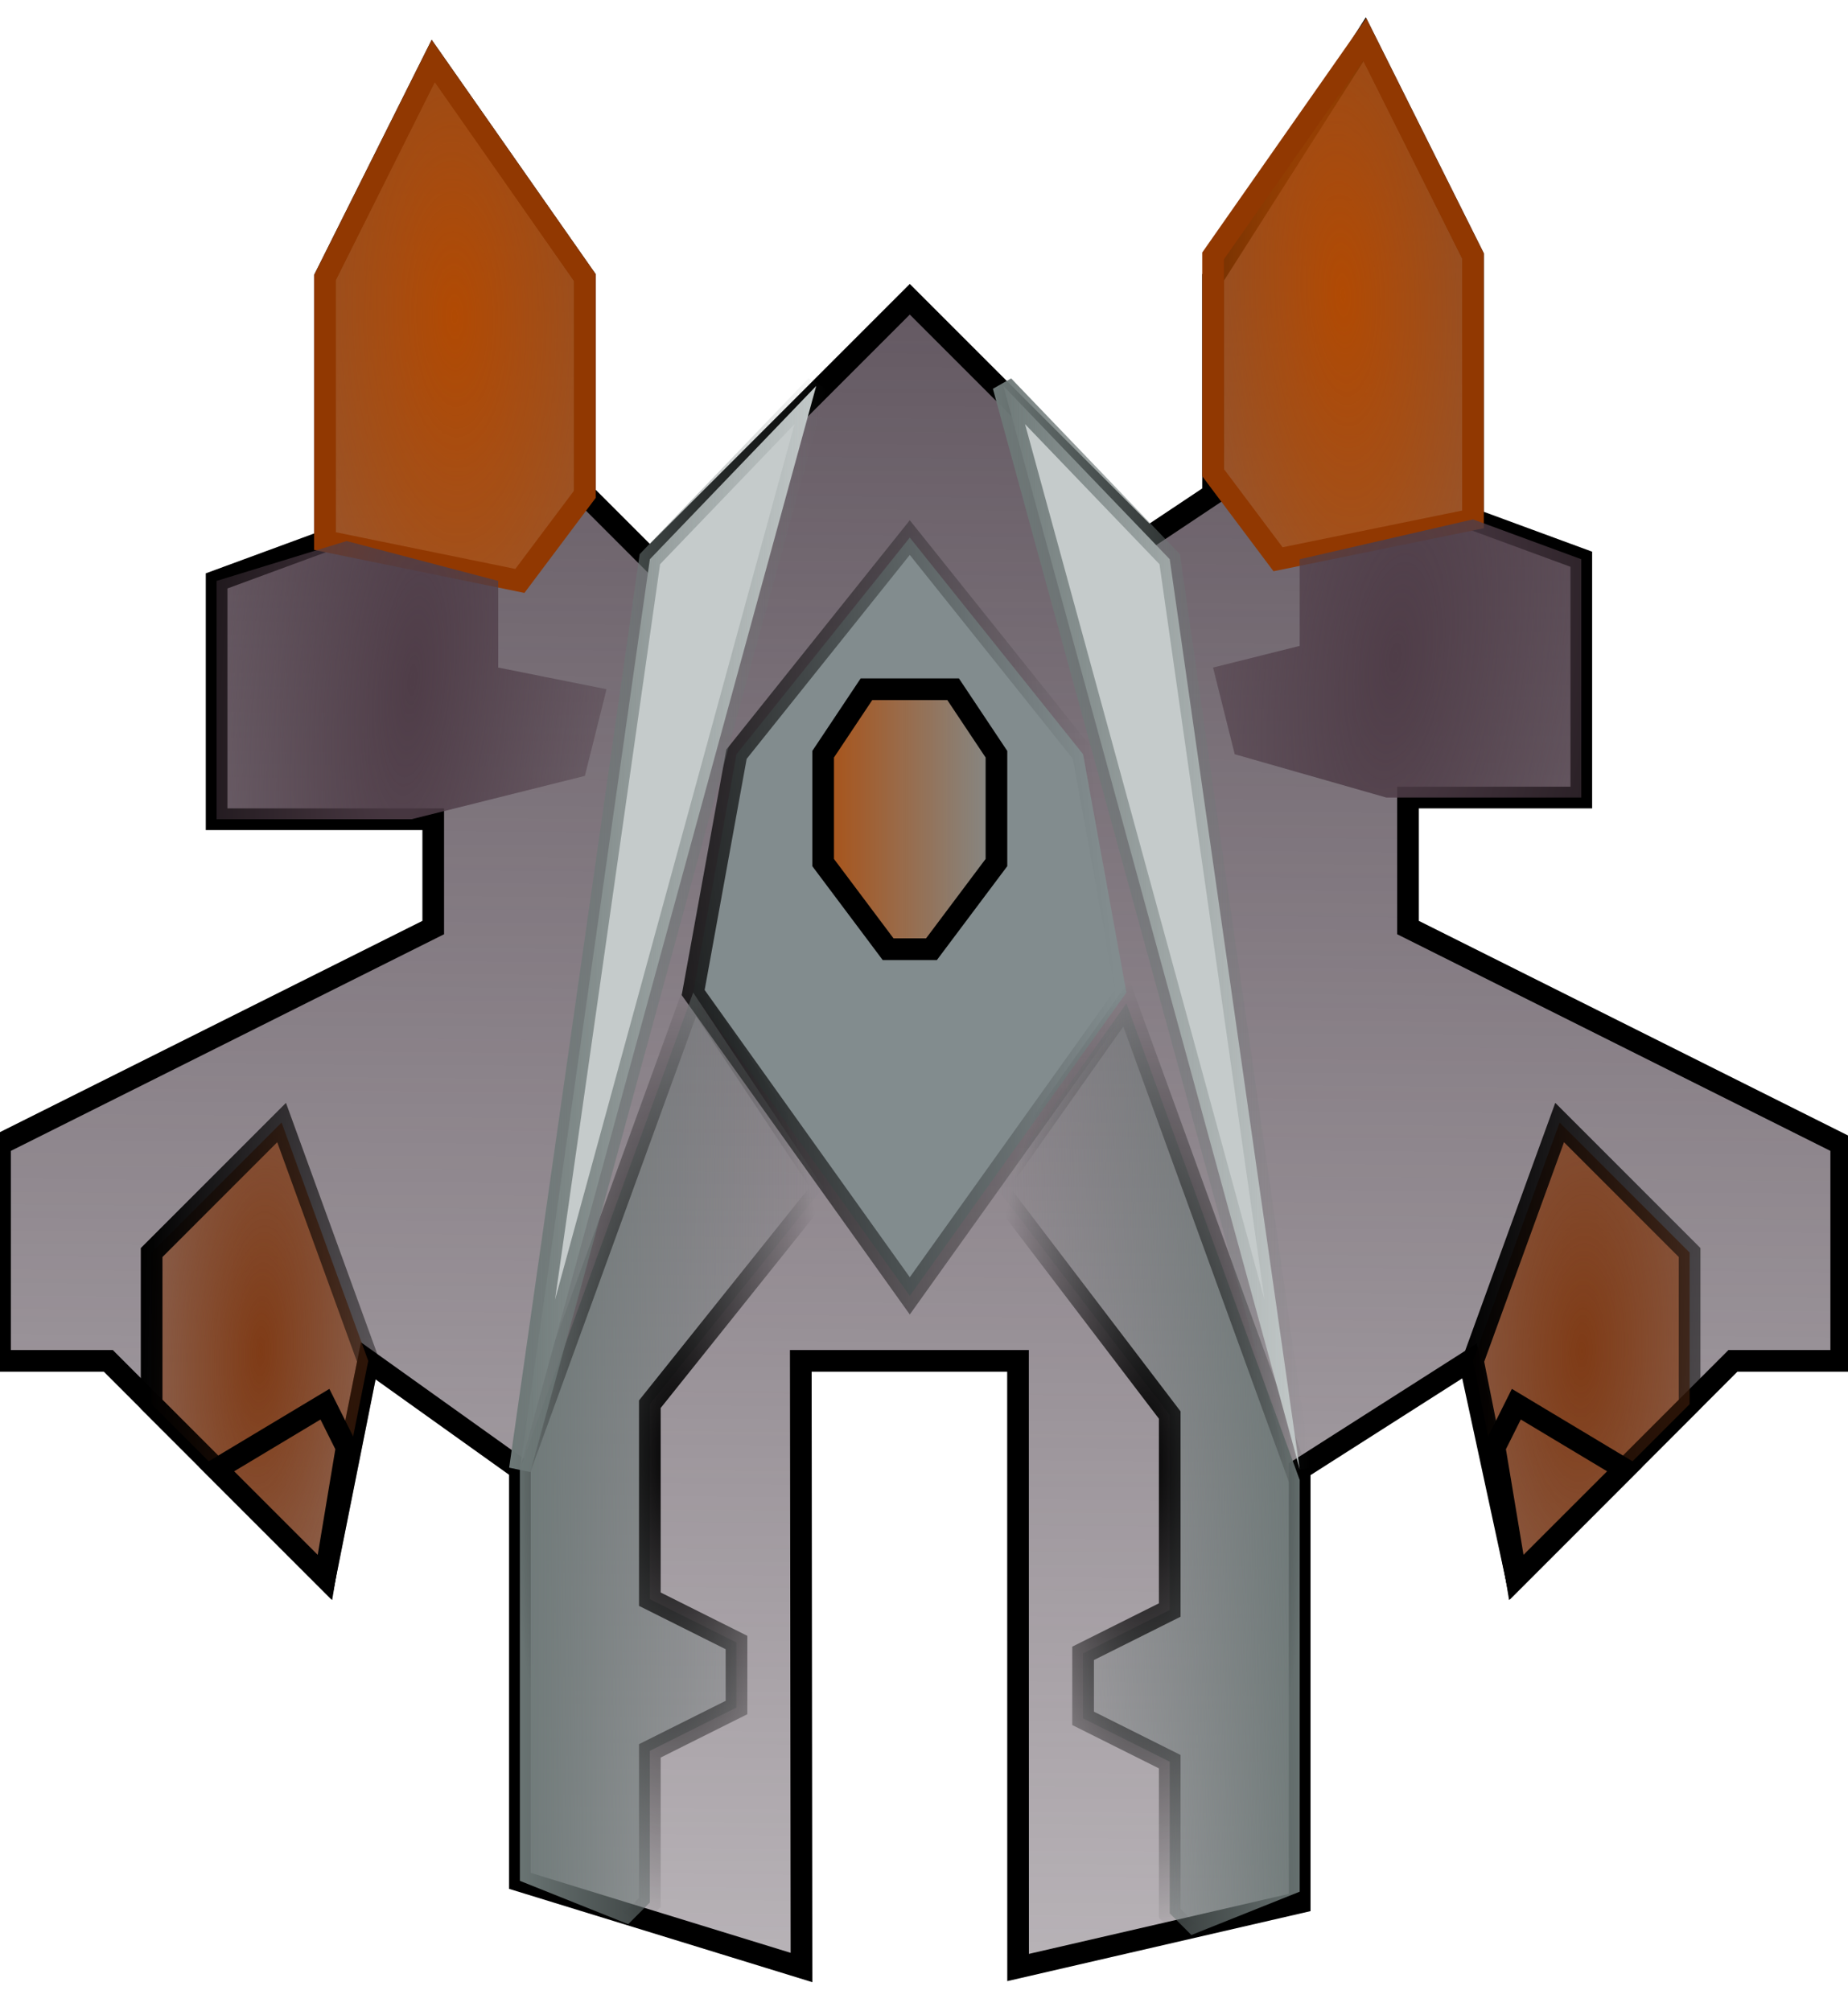 <?xml version="1.0" encoding="UTF-8" standalone="no"?>
<!-- Created with Inkscape (http://www.inkscape.org/) -->

<svg
   xmlns:dc="http://purl.org/dc/elements/1.1/"
   xmlns:cc="http://creativecommons.org/ns#"
   xmlns:rdf="http://www.w3.org/1999/02/22-rdf-syntax-ns#"
   xmlns:svg="http://www.w3.org/2000/svg"
   xmlns="http://www.w3.org/2000/svg"
   xmlns:xlink="http://www.w3.org/1999/xlink"
   xmlns:sodipodi="http://sodipodi.sourceforge.net/DTD/sodipodi-0.dtd"
   xmlns:inkscape="http://www.inkscape.org/namespaces/inkscape"
   id="svg2"
   version="1.1"
   inkscape:version="0.91 r13725"
   width="85.312"
   height="92.812"
   viewBox="0 0 85.312 92.812"
   sodipodi:docname="land4em1.svg">
  <defs
     id="defs6">
    <linearGradient
       inkscape:collect="always"
       id="linearGradient4396">
      <stop
         style="stop-color:#4f3d48;stop-opacity:1;"
         offset="0"
         id="stop4398" />
      <stop
         style="stop-color:#4f3d48;stop-opacity:0;"
         offset="1"
         id="stop4400" />
    </linearGradient>
    <linearGradient
       inkscape:collect="always"
       id="linearGradient4386">
      <stop
         style="stop-color:#7f3b16;stop-opacity:1;"
         offset="0"
         id="stop4388" />
      <stop
         style="stop-color:#7f3b16;stop-opacity:0;"
         offset="1"
         id="stop4390" />
    </linearGradient>
    <linearGradient
       inkscape:collect="always"
       id="linearGradient4376">
      <stop
         style="stop-color:#000000;stop-opacity:1;"
         offset="0"
         id="stop4378" />
      <stop
         style="stop-color:#000000;stop-opacity:0;"
         offset="1"
         id="stop4380" />
    </linearGradient>
    <linearGradient
       inkscape:collect="always"
       id="linearGradient4366">
      <stop
         style="stop-color:#6d7877;stop-opacity:1;"
         offset="0"
         id="stop4368" />
      <stop
         style="stop-color:#6d7877;stop-opacity:0;"
         offset="1"
         id="stop4370" />
    </linearGradient>
    <linearGradient
       inkscape:collect="always"
       id="linearGradient4346">
      <stop
         style="stop-color:#000000;stop-opacity:1;"
         offset="0"
         id="stop4348" />
      <stop
         style="stop-color:#000000;stop-opacity:0;"
         offset="1"
         id="stop4350" />
    </linearGradient>
    <linearGradient
       inkscape:collect="always"
       id="linearGradient4336">
      <stop
         style="stop-color:#ac4f10;stop-opacity:1;"
         offset="0"
         id="stop4338" />
      <stop
         style="stop-color:#ac4f10;stop-opacity:0;"
         offset="1"
         id="stop4340" />
    </linearGradient>
    <linearGradient
       inkscape:collect="always"
       id="linearGradient4328">
      <stop
         style="stop-color:#584c56;stop-opacity:1;"
         offset="0"
         id="stop4330" />
      <stop
         style="stop-color:#584c56;stop-opacity:0;"
         offset="1"
         id="stop4332" />
    </linearGradient>
    <linearGradient
       inkscape:collect="always"
       id="linearGradient4286">
      <stop
         style="stop-color:#b14a03;stop-opacity:1;"
         offset="0"
         id="stop4288" />
      <stop
         style="stop-color:#b14a03;stop-opacity:0;"
         offset="1"
         id="stop4290" />
    </linearGradient>
    <linearGradient
       inkscape:collect="always"
       id="linearGradient4258">
      <stop
         style="stop-color:#000000;stop-opacity:1;"
         offset="0"
         id="stop4260" />
      <stop
         style="stop-color:#000000;stop-opacity:0;"
         offset="1"
         id="stop4262" />
    </linearGradient>
    <linearGradient
       inkscape:collect="always"
       id="linearGradient4248">
      <stop
         style="stop-color:#6d7877;stop-opacity:1;"
         offset="0"
         id="stop4250" />
      <stop
         style="stop-color:#6d7877;stop-opacity:0;"
         offset="1"
         id="stop4252" />
    </linearGradient>
    <linearGradient
       inkscape:collect="always"
       xlink:href="#linearGradient4248"
       id="linearGradient4254"
       x1="60.5"
       y1="67.571"
       x2="45.837"
       y2="67.944"
       gradientUnits="userSpaceOnUse" />
    <linearGradient
       inkscape:collect="always"
       xlink:href="#linearGradient4248"
       id="linearGradient4256"
       x1="23.5"
       y1="67.056"
       x2="38.619"
       y2="67.056"
       gradientUnits="userSpaceOnUse" />
    <radialGradient
       inkscape:collect="always"
       xlink:href="#linearGradient4258"
       id="radialGradient4268"
       cx="52.94"
       cy="67.571"
       fx="52.94"
       fy="67.571"
       r="7.56"
       gradientTransform="matrix(1,0,0,2.953,0,-131.998)"
       gradientUnits="userSpaceOnUse" />
    <radialGradient
       inkscape:collect="always"
       xlink:href="#linearGradient4258"
       id="radialGradient4270"
       cx="31.059"
       cy="67.056"
       fx="31.059"
       fy="67.056"
       r="7.559"
       gradientTransform="matrix(1,0,0,2.956,0,-131.14)"
       gradientUnits="userSpaceOnUse" />
    <radialGradient
       inkscape:collect="always"
       xlink:href="#linearGradient4286"
       id="radialGradient4292"
       cx="62"
       cy="13.602"
       fx="62"
       fy="13.602"
       r="6.5"
       gradientTransform="matrix(2.769,-0.121,0.343,7.812,-114.353,-85.131)"
       gradientUnits="userSpaceOnUse" />
    <radialGradient
       inkscape:collect="always"
       xlink:href="#linearGradient4286"
       id="radialGradient4294"
       cx="21"
       cy="14.602"
       fx="21"
       fy="14.602"
       r="6.5"
       gradientTransform="matrix(3.232,-0.062,0.154,7.968,-49.128,-100.43)"
       gradientUnits="userSpaceOnUse" />
    <linearGradient
       inkscape:collect="always"
       xlink:href="#linearGradient4328"
       id="linearGradient4334"
       x1="40"
       y1="2.812"
       x2="38.7"
       y2="155.868"
       gradientUnits="userSpaceOnUse" />
    <linearGradient
       inkscape:collect="always"
       xlink:href="#linearGradient4336"
       id="linearGradient4344"
       x1="37.5"
       y1="37.812"
       x2="46.5"
       y2="37.812"
       gradientUnits="userSpaceOnUse" />
    <linearGradient
       inkscape:collect="always"
       xlink:href="#linearGradient4346"
       id="linearGradient4352"
       x1="25"
       y1="42.812"
       x2="51"
       y2="40.312"
       gradientUnits="userSpaceOnUse" />
    <linearGradient
       inkscape:collect="always"
       xlink:href="#linearGradient4366"
       id="linearGradient4372"
       x1="23.505"
       y1="42.705"
       x2="38.163"
       y2="42.705"
       gradientUnits="userSpaceOnUse" />
    <linearGradient
       inkscape:collect="always"
       xlink:href="#linearGradient4366"
       id="linearGradient4374"
       x1="45.837"
       y1="42.705"
       x2="60.495"
       y2="42.705"
       gradientUnits="userSpaceOnUse" />
    <linearGradient
       inkscape:collect="always"
       xlink:href="#linearGradient4376"
       id="linearGradient4382"
       x1="67.482"
       y1="62.365"
       x2="90"
       y2="62.812"
       gradientUnits="userSpaceOnUse" />
    <linearGradient
       inkscape:collect="always"
       xlink:href="#linearGradient4376"
       id="linearGradient4384"
       x1="6.5"
       y1="62.365"
       x2="25"
       y2="62.812"
       gradientUnits="userSpaceOnUse" />
    <radialGradient
       inkscape:collect="always"
       xlink:href="#linearGradient4386"
       id="radialGradient4392"
       cx="72.991"
       cy="62.365"
       fx="72.991"
       fy="62.365"
       r="5.509"
       gradientTransform="matrix(3.088,0.081,-0.213,8.103,-139.084,-448.897)"
       gradientUnits="userSpaceOnUse" />
    <radialGradient
       inkscape:collect="always"
       xlink:href="#linearGradient4386"
       id="radialGradient4394"
       cx="12.009"
       cy="62.365"
       fx="12.009"
       fy="62.365"
       r="5.509"
       gradientTransform="matrix(2.358,0.081,-0.247,7.185,-0.884,-386.692)"
       gradientUnits="userSpaceOnUse" />
    <radialGradient
       inkscape:collect="always"
       xlink:href="#linearGradient4396"
       id="radialGradient4402"
       cx="64.447"
       cy="30.382"
       fx="64.447"
       fy="30.382"
       r="9.053"
       gradientTransform="matrix(2.27,0.268,-0.682,5.767,-61.148,-162.13)"
       gradientUnits="userSpaceOnUse" />
    <radialGradient
       inkscape:collect="always"
       xlink:href="#linearGradient4396"
       id="radialGradient4404"
       cx="19.056"
       cy="31.383"
       fx="19.056"
       fy="31.383"
       r="9.556"
       gradientTransform="matrix(1.668,0.15,-0.501,5.584,2.977,-146.72)"
       gradientUnits="userSpaceOnUse" />
  </defs>
  <sodipodi:namedview
     pagecolor="#ffffff"
     bordercolor="#666666"
     borderopacity="1"
     objecttolerance="10"
     gridtolerance="10"
     guidetolerance="10"
     inkscape:pageopacity="0"
     inkscape:pageshadow="2"
     inkscape:window-width="1236"
     inkscape:window-height="621"
     id="namedview4"
     showgrid="true"
     inkscape:snap-bbox="true"
     inkscape:bbox-paths="true"
     inkscape:bbox-nodes="true"
     inkscape:snap-bbox-edge-midpoints="true"
     inkscape:snap-bbox-midpoints="true"
     inkscape:object-paths="true"
     inkscape:snap-intersection-paths="true"
     inkscape:object-nodes="true"
     inkscape:snap-smooth-nodes="true"
     inkscape:snap-midpoints="true"
     inkscape:snap-object-midpoints="true"
     inkscape:snap-center="true"
     inkscape:zoom="1.7980035"
     inkscape:cx="-50.194303"
     inkscape:cy="49.147833"
     inkscape:window-x="49"
     inkscape:window-y="30"
     inkscape:window-maximized="0"
     inkscape:current-layer="svg2">
    <inkscape:grid
       type="xygrid"
       id="grid4138"
       empspacing="1" />
  </sodipodi:namedview>
  <path
     style="fill:url(#linearGradient4334);fill-rule:evenodd;stroke:#000000;stroke-width:1px;stroke-linecap:butt;stroke-linejoin:miter;stroke-opacity:1;fill-opacity:1"
     d="m 20,2.812 -5,10 0,12.16 -5,1.84 0,11 10,0 0,5 -20,10 0,10 5,0 10,10 2,-10 7,5 0,19 13,4 -0.032,-28 10.028,0 0.004,28 13,-3 0,-20 7.84,-5 2.16,10 10,-10 5,0 0,-10 -20,-10 4.1e-5,-6 8,0 0,-11 -5,-1.84 0,-12.16 -5,-10 -7,11 -4.1e-5,10 -3,2 -11,-11 -12,12 -3,-3 0,-10 z"
     id="path4140"
     inkscape:connector-curvature="0"
     sodipodi:nodetypes="cccccccccccccccccccccccccccccccccccccccc" />
  <path
     style="fill:#828c8e;fill-rule:evenodd;stroke:url(#linearGradient4352);stroke-width:1px;stroke-linecap:butt;stroke-linejoin:miter;stroke-opacity:1;fill-opacity:1"
     d="m 42,24.812 -8,10 -2,11 10,14 10,-14 -2,-11 z"
     id="path4142"
     inkscape:connector-curvature="0"
     sodipodi:nodetypes="ccccccc" />
  <path
     style="fill:url(#linearGradient4344);fill-rule:evenodd;stroke:#000000;stroke-width:1px;stroke-linecap:butt;stroke-linejoin:miter;stroke-opacity:1;fill-opacity:1"
     d="m 40,31.812 4,0 2,3 0,5 -3,4 -2,0 -3,-4 0,-5 z"
     id="path4144"
     inkscape:connector-curvature="0"
     sodipodi:nodetypes="ccccccccc" />
  <path
     style="fill:url(#radialGradient4394);fill-rule:evenodd;stroke:url(#linearGradient4384);stroke-width:1px;stroke-linecap:butt;stroke-linejoin:miter;stroke-opacity:1;fill-opacity:1"
     d="m 7,63.812 0,-6 6,-6 4,11 -2,10 -8,-8 z"
     id="path4146"
     inkscape:connector-curvature="0" />
  <path
     style="fill:url(#radialGradient4392);fill-rule:evenodd;stroke:url(#linearGradient4382);stroke-width:1px;stroke-linecap:butt;stroke-linejoin:miter;stroke-opacity:1;fill-opacity:1"
     d="m 78,63.812 0,-6 -6,-6 -4,11 2,10 8,-8 z"
     id="path4146-3"
     inkscape:connector-curvature="0" />
  <path
     style="fill:url(#radialGradient4294);fill-rule:evenodd;stroke:#913801;stroke-width:1px;stroke-linecap:butt;stroke-linejoin:miter;stroke-opacity:1;fill-opacity:1"
     d="m 15,24.973 9,1.84 3,-4 0,-10 -7,-10 -5,10 0,12 z"
     id="path4163"
     inkscape:connector-curvature="0" />
  <path
     style="fill:url(#radialGradient4292);fill-rule:evenodd;stroke:#913801;stroke-width:1px;stroke-linecap:butt;stroke-linejoin:miter;stroke-opacity:1;fill-opacity:1"
     d="m 68,23.973 -9,1.84 -3,-4 0,-10 7,-10 5,10 0,12 z"
     id="path4163-6"
     inkscape:connector-curvature="0" />
  <path
     style="fill:url(#radialGradient4402);fill-rule:evenodd;stroke:none;stroke-width:1px;stroke-linecap:butt;stroke-linejoin:miter;stroke-opacity:1;fill-opacity:1"
     d="m 60,25.812 0,4 -4,1 1,4 7,2 9,0 0,-5 0,-6 -5,-1.84 z"
     id="path4180"
     inkscape:connector-curvature="0"
     sodipodi:nodetypes="cccccccccc" />
  <path
     style="fill:url(#radialGradient4404);fill-rule:evenodd;stroke:none;stroke-width:1px;stroke-linecap:butt;stroke-linejoin:miter;stroke-opacity:1;fill-opacity:1"
     d="m 23,26.812 0,4 5,1 -1,4 -8,2 -9,0 0,-5.449 0,-5.551 6,-1.84 z"
     id="path4180-7"
     inkscape:connector-curvature="0"
     sodipodi:nodetypes="cccccccccc" />
  <path
     style="fill:url(#linearGradient4256);fill-rule:evenodd;stroke:url(#radialGradient4270);stroke-width:1px;stroke-linecap:butt;stroke-linejoin:miter;stroke-opacity:1;fill-opacity:1"
     d="m 38,54.812 -8,10 0,9 4,2 0,3 -4,2 0,7 -1,1 -5,-2 0,-19 c 8,-22 0,0 8,-22 z"
     id="path4197"
     inkscape:connector-curvature="0"
     sodipodi:nodetypes="cccccccccccc" />
  <path
     style="fill:url(#linearGradient4254);fill-rule:evenodd;stroke:url(#radialGradient4268);stroke-width:1px;stroke-linecap:butt;stroke-linejoin:miter;stroke-opacity:1;fill-opacity:1"
     d="m 46,54.812 8,10.5 0,9 -4,2 0,3 4,2 0,7 1,1 5,-2 0,-19 -8,-22 z"
     id="path4197-5"
     inkscape:connector-curvature="0"
     sodipodi:nodetypes="cccccccccccc" />
  <path
     style="fill:#c5cbcb;fill-rule:evenodd;stroke:url(#linearGradient4372);stroke-width:1px;stroke-linecap:butt;stroke-linejoin:miter;stroke-opacity:1;fill-opacity:1"
     d="m 30,25.812 -6,42 13.681,-50 z"
     id="path4214"
     inkscape:connector-curvature="0" />
  <path
     style="fill:#c5cbcb;fill-rule:evenodd;stroke:url(#linearGradient4374);stroke-width:1px;stroke-linecap:butt;stroke-linejoin:miter;stroke-opacity:1;fill-opacity:1"
     d="m 54,25.812 6,42 -13.681,-50 z"
     id="path4214-3"
     inkscape:connector-curvature="0" />
  <path
     style="fill:none;fill-rule:evenodd;stroke:#000000;stroke-width:1px;stroke-linecap:butt;stroke-linejoin:miter;stroke-opacity:1"
     d="m 10,67.812 5,-3 1,2 -1,6 z"
     id="path4231"
     inkscape:connector-curvature="0" />
  <path
     style="fill:none;fill-rule:evenodd;stroke:#000000;stroke-width:1px;stroke-linecap:butt;stroke-linejoin:miter;stroke-opacity:1"
     d="m 75,67.812 -5,-3 -1,2 1,6 z"
     id="path4231-5"
     inkscape:connector-curvature="0" />
</svg>
